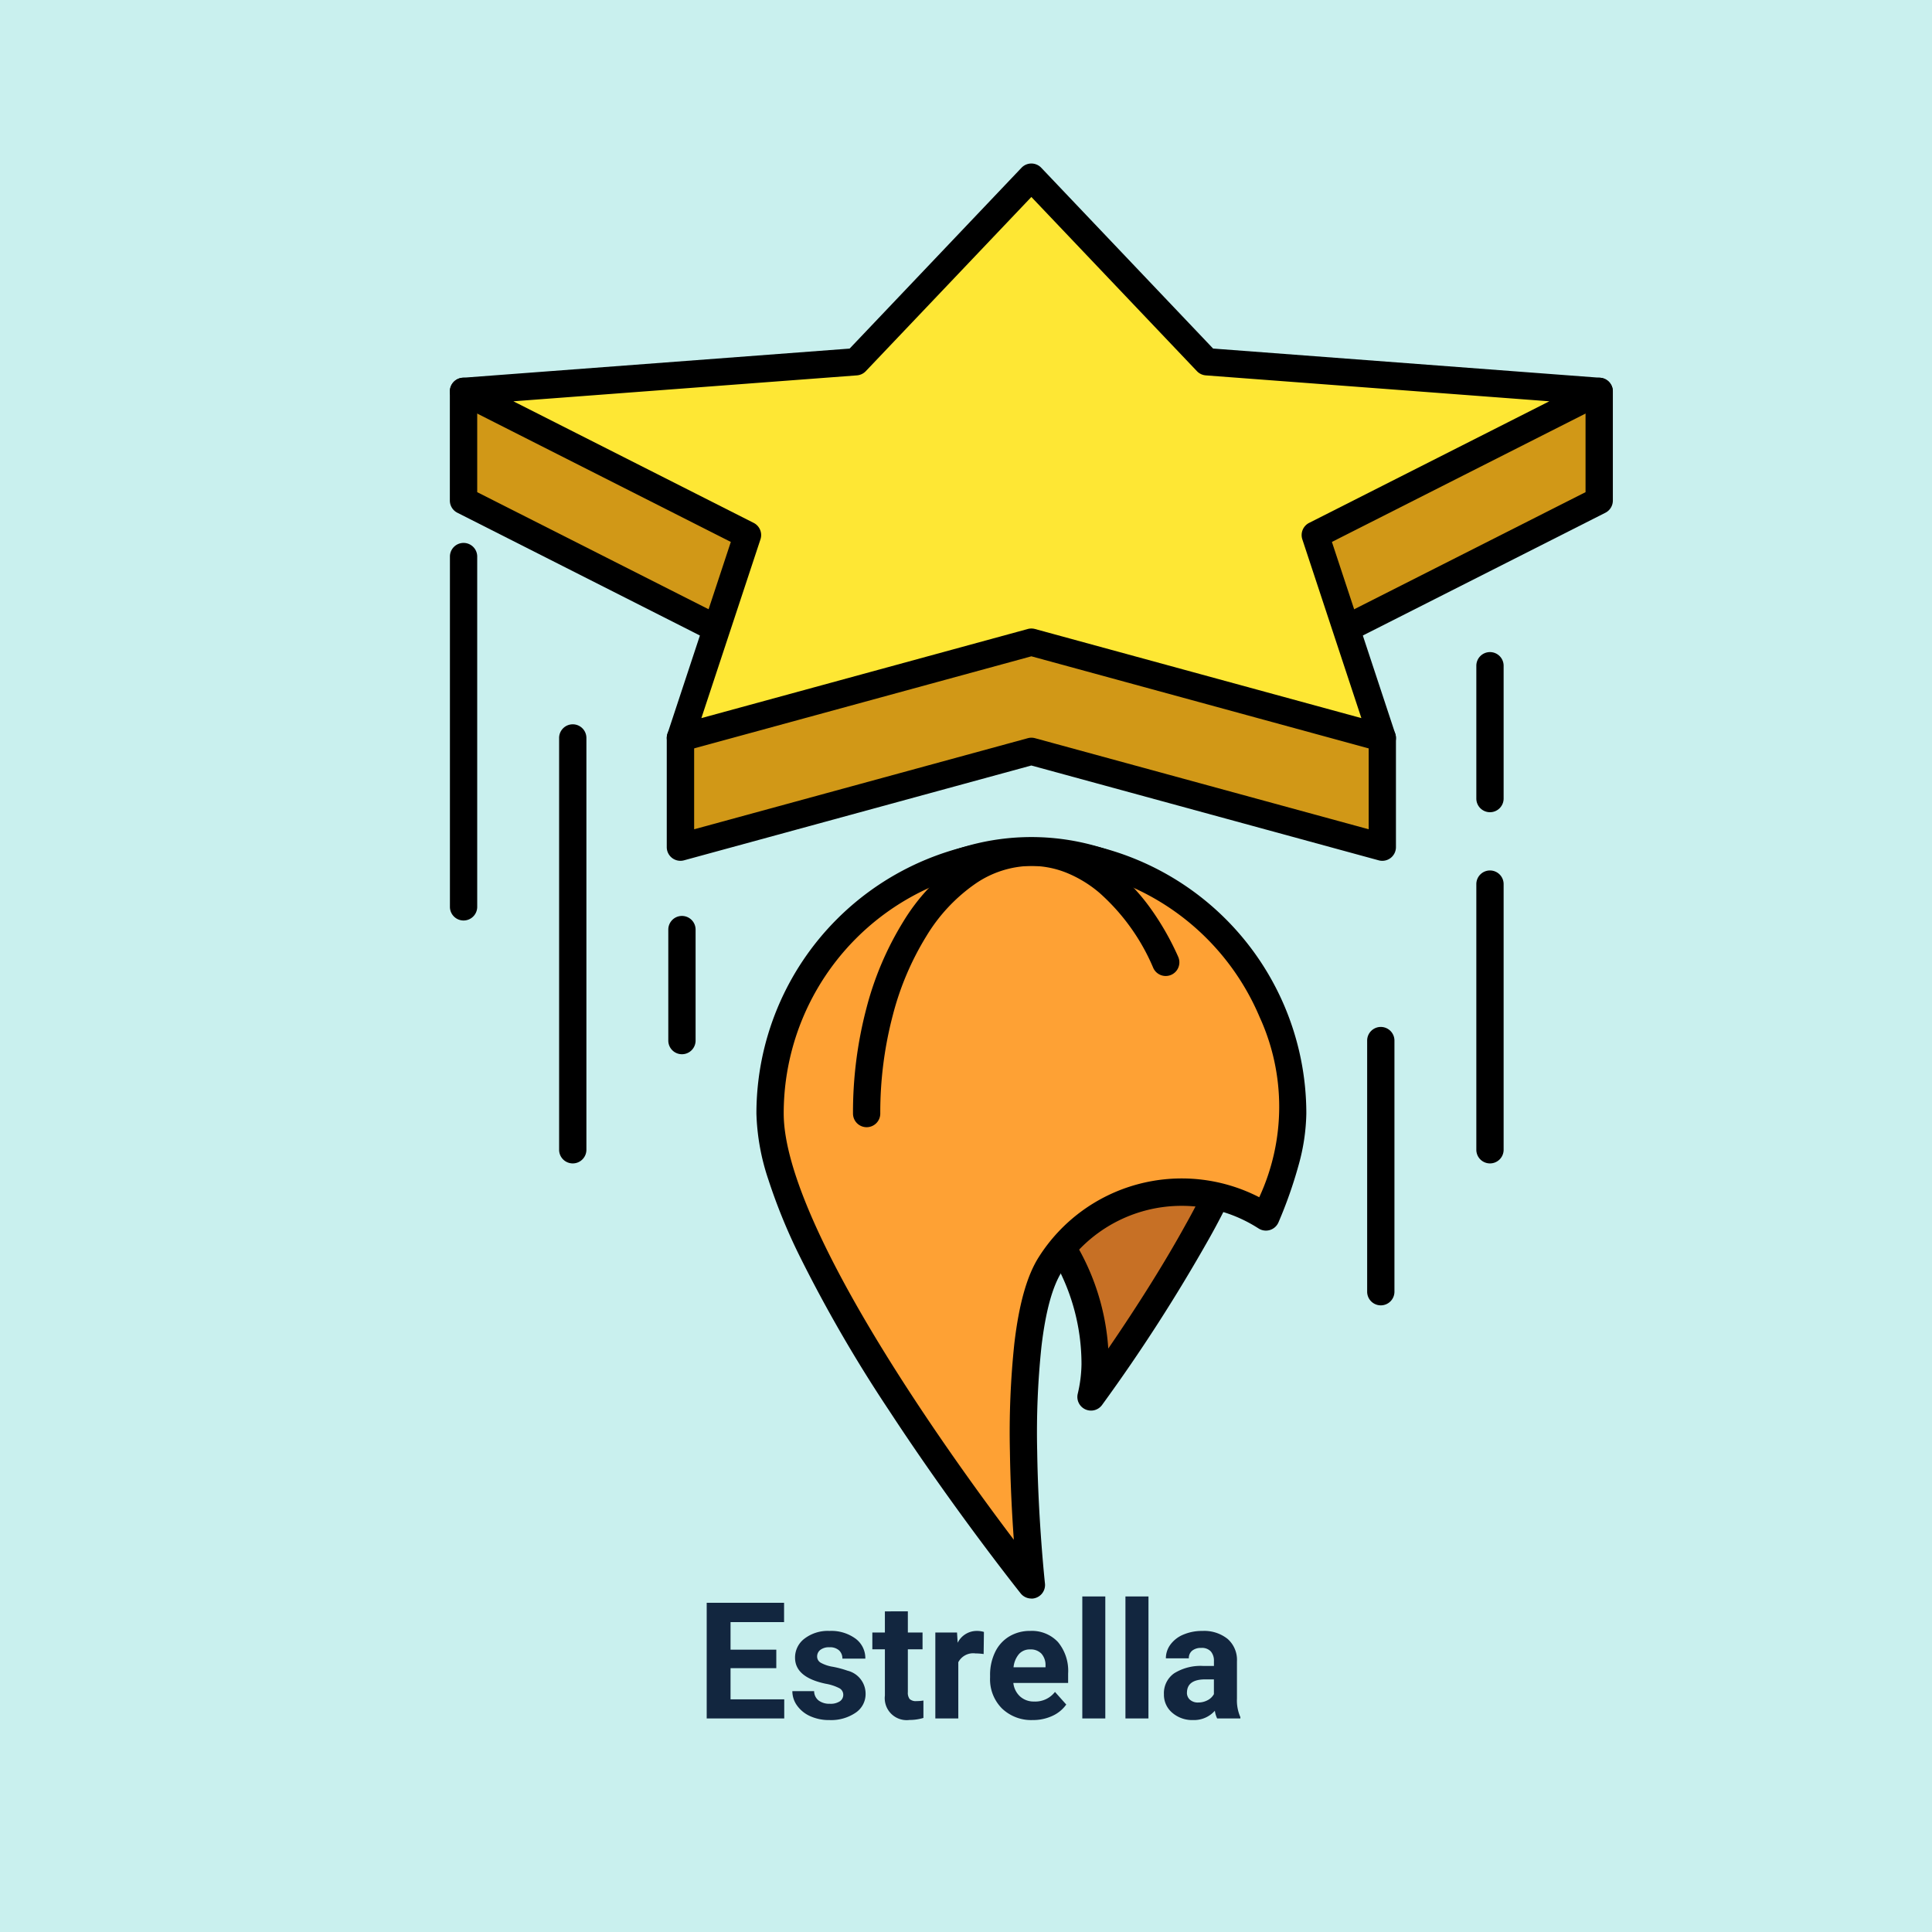 <svg xmlns="http://www.w3.org/2000/svg" width="190" height="190" viewBox="0 0 190 190">
  <g id="_105" data-name="105" transform="translate(-7822 6609)">
    <line id="Línea_241" data-name="Línea 241" y2="34.448" transform="translate(7979.269 -6554.266)" fill="#fff"/>
    <path id="Línea_242" data-name="Línea 242" d="M-1.158,34.633A1.342,1.342,0,0,1-2.5,33.291V-1.158A1.342,1.342,0,0,1-1.158-2.5,1.342,1.342,0,0,1,.184-1.158V33.291A1.342,1.342,0,0,1-1.158,34.633Z" transform="translate(7980.426 -6553.108)"/>
    <g id="Grupo_157614" data-name="Grupo 157614">
      <rect id="Rectángulo_37344" data-name="Rectángulo 37344" width="190" height="190" transform="translate(7822 -6609)" fill="#c9f0ee"/>
      <path id="Trazado_130988" data-name="Trazado 130988" d="M15.344,10.055h-4.5v3.063h5.281V15H8.5V3.625h7.609v1.9H10.844V8.234h4.5Zm6.586,2.609a.727.727,0,0,0-.41-.652,4.659,4.659,0,0,0-1.316-.426q-3.016-.633-3.016-2.562a2.323,2.323,0,0,1,.934-1.879,3.766,3.766,0,0,1,2.441-.754,4.053,4.053,0,0,1,2.574.758A2.388,2.388,0,0,1,24.1,9.117H21.844a1.092,1.092,0,0,0-.312-.8A1.322,1.322,0,0,0,20.555,8a1.351,1.351,0,0,0-.883.258.814.814,0,0,0-.312.656.7.7,0,0,0,.355.605,3.657,3.657,0,0,0,1.2.4,9.8,9.8,0,0,1,1.422.379,2.336,2.336,0,0,1,1.789,2.273,2.2,2.2,0,0,1-.992,1.871,4.28,4.28,0,0,1-2.562.715,4.47,4.47,0,0,1-1.887-.379,3.166,3.166,0,0,1-1.293-1.039,2.414,2.414,0,0,1-.469-1.426h2.141a1.179,1.179,0,0,0,.445.922,1.766,1.766,0,0,0,1.109.32,1.635,1.635,0,0,0,.98-.246A.766.766,0,0,0,21.93,12.664Zm6.352-8.2V6.547h1.445V8.2H28.281v4.219a1.007,1.007,0,0,0,.18.672.9.9,0,0,0,.688.2,3.6,3.6,0,0,0,.664-.055v1.711a4.648,4.648,0,0,1-1.367.2,2.156,2.156,0,0,1-2.422-2.4V8.2H24.789V6.547h1.234V4.469Zm7.453,4.2a6.134,6.134,0,0,0-.812-.062,1.654,1.654,0,0,0-1.68.867V15H30.984V6.547h2.133l.063,1.008a2.092,2.092,0,0,1,1.883-1.164,2.366,2.366,0,0,1,.7.1Zm4.828,6.492a4.15,4.15,0,0,1-3.027-1.141,4.054,4.054,0,0,1-1.168-3.039v-.219a5.106,5.106,0,0,1,.492-2.277,3.612,3.612,0,0,1,1.395-1.547,3.914,3.914,0,0,1,2.059-.543,3.508,3.508,0,0,1,2.73,1.094,4.444,4.444,0,0,1,1,3.1v.922H38.656a2.1,2.1,0,0,0,.66,1.328,2,2,0,0,0,1.395.5,2.437,2.437,0,0,0,2.039-.945l1.109,1.242a3.389,3.389,0,0,1-1.375,1.121A4.511,4.511,0,0,1,40.563,15.156ZM40.3,8.211a1.411,1.411,0,0,0-1.09.455,2.357,2.357,0,0,0-.535,1.3H41.82V9.788a1.681,1.681,0,0,0-.406-1.165A1.456,1.456,0,0,0,40.3,8.211ZM47.7,15H45.438V3H47.7Zm4.242,0H49.68V3h2.266ZM58.7,15a2.507,2.507,0,0,1-.227-.758,2.732,2.732,0,0,1-2.133.914,3,3,0,0,1-2.059-.719,2.312,2.312,0,0,1-.816-1.812,2.389,2.389,0,0,1,1-2.062,4.915,4.915,0,0,1,2.879-.727h1.039V9.352a1.393,1.393,0,0,0-.3-.937,1.183,1.183,0,0,0-.949-.352,1.345,1.345,0,0,0-.895.273.929.929,0,0,0-.324.75H53.656a2.268,2.268,0,0,1,.453-1.359,3,3,0,0,1,1.281-.98,4.669,4.669,0,0,1,1.859-.355,3.689,3.689,0,0,1,2.48.785,2.747,2.747,0,0,1,.918,2.207v3.664a4.041,4.041,0,0,0,.336,1.82V15Zm-1.867-1.57a1.945,1.945,0,0,0,.922-.223,1.462,1.462,0,0,0,.625-.6V11.156h-.844q-1.7,0-1.8,1.172l-.008.133a.9.9,0,0,0,.3.7A1.153,1.153,0,0,0,56.836,13.43Z" transform="translate(7883 -6455)" fill="#12263f"/>
      <path id="Trazado_130466" data-name="Trazado 130466" d="M140.52,179.732a14.622,14.622,0,0,0,.406-3.206,21.905,21.905,0,0,0-26.56-21.392,21.015,21.015,0,0,1-1.6-7.077,21.892,21.892,0,0,1,43.785,0c0,7.983-9.542,22.637-16.026,31.675" transform="translate(7788.775 -6651.352)" fill="#c77025"/>
      <path id="Trazado_130467" data-name="Trazado 130467" d="M139.361,179.917a1.342,1.342,0,0,1-1.308-1.64,13.334,13.334,0,0,0,.372-2.908,20.532,20.532,0,0,0-20.55-20.55,20.673,20.673,0,0,0-4.383.47,1.342,1.342,0,0,1-1.54-.836,22.225,22.225,0,0,1-1.691-7.552,23.235,23.235,0,1,1,46.469,0,22.168,22.168,0,0,1-1.679,7.52,67.645,67.645,0,0,1-4.07,8.57,168.113,168.113,0,0,1-10.529,16.367A1.342,1.342,0,0,1,139.361,179.917Zm-21.486-27.782a23.216,23.216,0,0,1,23.184,21.682c2.991-4.37,5.574-8.5,7.572-12.123a65,65,0,0,0,3.909-8.221,19.621,19.621,0,0,0,1.506-6.572,20.55,20.55,0,1,0-41.1,0,17.8,17.8,0,0,0,1.135,5.545A23.4,23.4,0,0,1,117.875,152.134Z" transform="translate(7789.933 -6650.194)"/>
      <path id="Trazado_130468" data-name="Trazado 130468" d="M131.371,198.22s-2.672-24.374,1.853-31.513a15.305,15.305,0,0,1,21.121-4.734l.093.061c1.62-3.836,2.631-7.356,2.631-10.17a25.7,25.7,0,0,0-51.4,0c0,14.192,25.7,46.356,25.7,46.356" transform="translate(7792.058 -6651.353)" fill="#fea134"/>
      <path id="Trazado_130469" data-name="Trazado 130469" d="M130.213,198.4a1.342,1.342,0,0,1-1.049-.5c-.065-.081-6.538-8.2-12.923-17.959a138.829,138.829,0,0,1-8.92-15.423,56.061,56.061,0,0,1-2.982-7.343,22.155,22.155,0,0,1-1.166-6.469,27.04,27.04,0,1,1,54.08,0,19.982,19.982,0,0,1-.753,5.047,43.5,43.5,0,0,1-1.983,5.645,1.342,1.342,0,0,1-1.958.609l-.057-.037-.027-.018-.005,0a13.918,13.918,0,0,0-7.46-2.171,13.953,13.953,0,0,0-11.808,6.49c-.924,1.457-1.6,3.938-2,7.374a80.581,80.581,0,0,0-.416,10.322c.1,6.843.756,12.892.763,12.953a1.342,1.342,0,0,1-1.334,1.488Zm0-72.054a24.334,24.334,0,0,0-24.356,24.356c0,5.541,4.367,15.142,12.63,27.765,3.753,5.733,7.533,10.892,10,14.153-.168-2.356-.336-5.4-.383-8.621a83.217,83.217,0,0,1,.434-10.674c.457-3.893,1.241-6.673,2.4-8.5a16.643,16.643,0,0,1,21.685-5.888,21.163,21.163,0,0,0,.039-17.716,24.334,24.334,0,0,0-22.442-14.875Z" transform="translate(7793.216 -6650.195)"/>
      <path id="Trazado_130470" data-name="Trazado 130470" d="M161.206,43.567V32.829l-39.836,6.509-16-16.837L91.9,36.669l-42.374-3.84V43.567L77.447,57.7l-.816,2.47-5.775,6.746V77.652l34.511-9.421,34.511,9.421V66.914l-5.207-5.025-1.384-4.19Z" transform="translate(7818.062 -6603.341)" fill="#d19817"/>
      <path id="Trazado_130471" data-name="Trazado 130471" d="M104.209,20a1.342,1.342,0,0,1,.973.417L120.7,36.742l39.135-6.395a1.342,1.342,0,0,1,1.559,1.325V42.409a1.342,1.342,0,0,1-.736,1.2l-26.889,13.61L134.683,60l4.969,4.8a1.342,1.342,0,0,1,.41.966V76.495a1.342,1.342,0,0,1-1.7,1.295l-34.157-9.325L70.052,77.789a1.342,1.342,0,0,1-1.7-1.295V65.756a1.342,1.342,0,0,1,.323-.873l5.6-6.545.371-1.122-26.89-13.61a1.342,1.342,0,0,1-.736-1.2V31.671a1.342,1.342,0,0,1,1.463-1.337l41.727,3.781,13.019-13.7A1.342,1.342,0,0,1,104.209,20Zm16,19.522a1.342,1.342,0,0,1-.973-.418L104.209,23.292,91.716,36.436a1.342,1.342,0,0,1-1.094.412L49.711,33.141v8.443L76.9,55.343a1.342,1.342,0,0,1,.668,1.618l-.816,2.47a1.342,1.342,0,0,1-.255.452l-5.452,6.369v8.485l32.815-8.958a1.342,1.342,0,0,1,.707,0l32.815,8.958V66.326l-4.8-4.63a1.342,1.342,0,0,1-.342-.545l-1.384-4.19a1.342,1.342,0,0,1,.668-1.618l27.184-13.759V33.251l-38.277,6.255A1.343,1.343,0,0,1,120.213,39.523Z" transform="translate(7819.22 -6602.183)"/>
      <path id="Trazado_130472" data-name="Trazado 130472" d="M105.367,2.5l17.256,18.154,38.584,2.911L133.287,37.7l6.591,19.954L105.367,48.23,70.857,57.651,77.448,37.7,49.528,23.565l38.584-2.911Z" transform="translate(7818.062 -6594.077)" fill="#fee734"/>
      <path id="Trazado_130473" data-name="Trazado 130473" d="M104.209,0a1.342,1.342,0,0,1,.973.417l16.9,17.78,38.068,2.872a1.342,1.342,0,0,1,.505,2.536l-26.889,13.61,6.229,18.857a1.342,1.342,0,0,1-1.628,1.716l-34.157-9.325L70.052,57.788a1.342,1.342,0,0,1-1.628-1.716l6.229-18.857L47.764,23.605a1.342,1.342,0,0,1,.505-2.536L86.337,18.2l16.9-17.78A1.342,1.342,0,0,1,104.209,0Zm50.939,23.384-33.784-2.549a1.342,1.342,0,0,1-.872-.414L104.209,3.29,87.926,20.421a1.342,1.342,0,0,1-.872.414L53.27,23.384,76.9,35.342a1.342,1.342,0,0,1,.668,1.618L71.757,54.54l32.1-8.763a1.342,1.342,0,0,1,.707,0l32.1,8.763-5.807-17.58a1.342,1.342,0,0,1,.668-1.618Z" transform="translate(7819.219 -6592.919)"/>
      <line id="Línea_235" data-name="Línea 235" y2="34.448" transform="translate(7867.589 -6554.266)" fill="#fff"/>
      <path id="Línea_236" data-name="Línea 236" d="M-1.158,34.633A1.342,1.342,0,0,1-2.5,33.291V-1.158A1.342,1.342,0,0,1-1.158-2.5,1.342,1.342,0,0,1,.184-1.158V33.291A1.342,1.342,0,0,1-1.158,34.633Z" transform="translate(7868.747 -6553.108)"/>
      <line id="Línea_237" data-name="Línea 237" y2="40.499" transform="translate(7878.327 -6536.426)" fill="#fff"/>
      <path id="Línea_238" data-name="Línea 238" d="M-1.158,40.683A1.342,1.342,0,0,1-2.5,39.341v-40.5A1.342,1.342,0,0,1-1.158-2.5,1.342,1.342,0,0,1,.184-1.158v40.5A1.342,1.342,0,0,1-1.158,40.683Z" transform="translate(7879.485 -6535.269)"/>
      <line id="Línea_239" data-name="Línea 239" y2="13.063" transform="translate(7968.531 -6543.528)" fill="#fff"/>
      <path id="Línea_240" data-name="Línea 240" d="M-1.158,13.247A1.342,1.342,0,0,1-2.5,11.9V-1.158A1.342,1.342,0,0,1-1.158-2.5,1.342,1.342,0,0,1,.184-1.158V11.9A1.342,1.342,0,0,1-1.158,13.247Z" transform="translate(7969.688 -6542.371)"/>
      <line id="Línea_243" data-name="Línea 243" y2="26.125" transform="translate(7968.531 -6522.053)" fill="#fff"/>
      <path id="Línea_244" data-name="Línea 244" d="M-1.158,26.309A1.342,1.342,0,0,1-2.5,24.967V-1.158A1.342,1.342,0,0,1-1.158-2.5,1.342,1.342,0,0,1,.184-1.158V24.967A1.342,1.342,0,0,1-1.158,26.309Z" transform="translate(7969.688 -6520.895)"/>
      <line id="Línea_245" data-name="Línea 245" y2="10.916" transform="translate(7889.064 -6517.581)" fill="#fff"/>
      <path id="Línea_246" data-name="Línea 246" d="M-1.158,11.1A1.342,1.342,0,0,1-2.5,9.758V-1.158A1.342,1.342,0,0,1-1.158-2.5,1.342,1.342,0,0,1,.184-1.158V9.758A1.342,1.342,0,0,1-1.158,11.1Z" transform="translate(7890.223 -6516.423)"/>
      <line id="Línea_247" data-name="Línea 247" y2="24.695" transform="translate(7957.793 -6506.665)" fill="#fff"/>
      <path id="Línea_248" data-name="Línea 248" d="M-1.158,24.88A1.342,1.342,0,0,1-2.5,23.537v-24.7A1.342,1.342,0,0,1-1.158-2.5,1.342,1.342,0,0,1,.184-1.158v24.7A1.342,1.342,0,0,1-1.158,24.88Z" transform="translate(7958.951 -6505.507)"/>
      <path id="Trazado_130474" data-name="Trazado 130474" d="M122.208,152.048a1.342,1.342,0,0,1-1.342-1.342,40.19,40.19,0,0,1,1.318-10.348,30.908,30.908,0,0,1,3.633-8.538,19.525,19.525,0,0,1,5.536-5.906,12.513,12.513,0,0,1,7.053-2.247,11.994,11.994,0,0,1,4.449.865,14.617,14.617,0,0,1,3.964,2.4,19.925,19.925,0,0,1,3.355,3.661,26.87,26.87,0,0,1,2.671,4.692,1.342,1.342,0,1,1-2.45,1.1,20.579,20.579,0,0,0-5.3-7.392,11.943,11.943,0,0,0-3.233-1.968,9.322,9.322,0,0,0-3.457-.675,9.879,9.879,0,0,0-5.557,1.792,16.875,16.875,0,0,0-4.761,5.108,28.235,28.235,0,0,0-3.31,7.8,37.507,37.507,0,0,0-1.228,9.657A1.342,1.342,0,0,1,122.208,152.048Z" transform="translate(7785.021 -6650.195)"/>
    </g>
  </g>
</svg>
